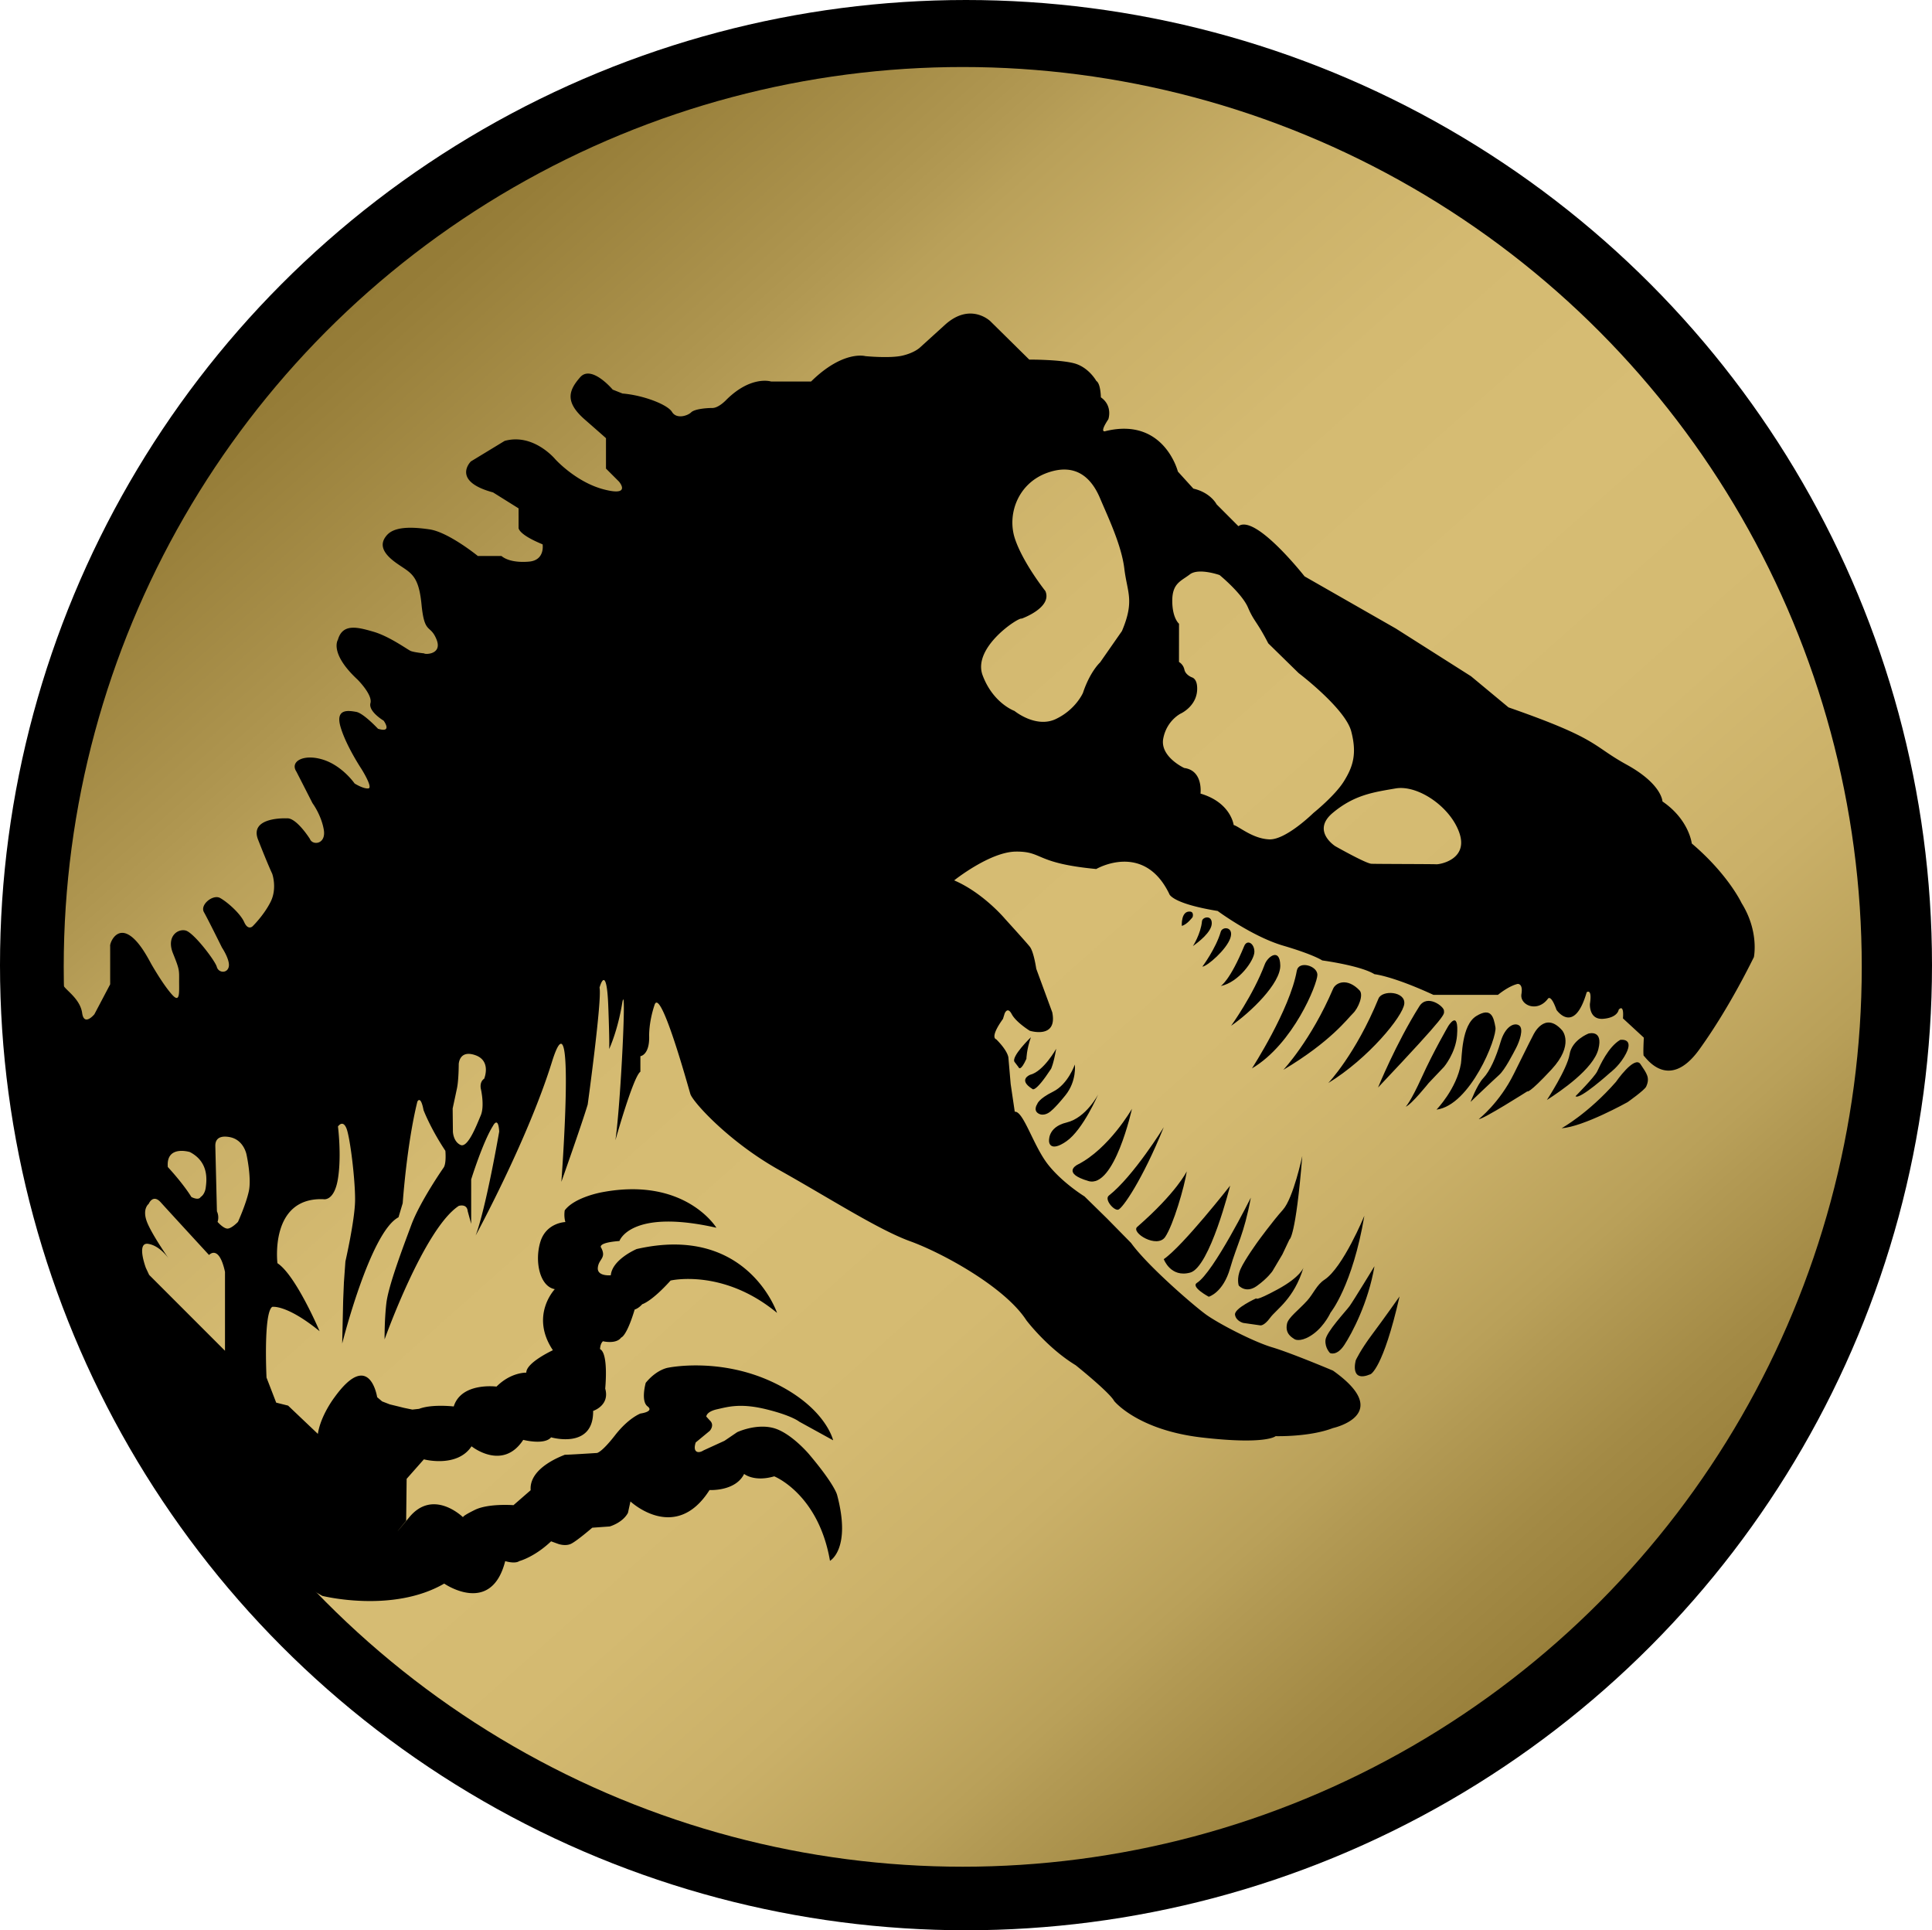<svg xmlns="http://www.w3.org/2000/svg" xml:space="preserve" width="997.566" height="996.507" style="clip-rule:evenodd;fill-rule:evenodd;stroke-linejoin:round;stroke-miterlimit:2" viewBox="0 0 997.566 996.507"><ellipse cx="498.783" cy="498.253" rx="498.783" ry="498.253" style="stroke-width:.979"/><ellipse cx="497.099" cy="499.147" rx="464.197" ry="464.548" style="fill:url(#a);stroke-width:.912"/><path d="M239.09 783.28c-.075-.158.173-.882 6.079-3.785 7.052-3.466 19.962-2.45 19.962-2.45l8.87-7.722c-.96-12.084 17.668-18.161 17.668-18.321 0 .16 16.55-.9 16.55-.9s2.31-.087 9.354-9.142 13.164-11.235 13.164-11.235 7.21-.923 3.605-3.69-.922-12.157-.922-12.157c5.785-7.043 11.57-7.798 11.57-7.798s26.244-5.534 53.83 7.379c27.584 12.912 31.357 30.1 31.357 30.1l-17.524-9.642s-3.69-3.102-17.02-6.372c-13.332-3.27-19.788-1.258-25.405 0-5.618 1.257-5.534 3.773-5.534 3.773l1.76 1.928c2.768 2.515 0 5.45 0 5.45l-7.21 5.953s-1.258 3.27.168 4.528 3.857-.42 3.857-.42l10.816-4.946 6.54-4.444s9.558-4.528 18.613-2.18 18.485 13.53 18.485 13.53c13.605 16.116 14.53 21.135 14.53 21.135 7.397 27.872-3.7 33.919-3.7 33.919-5.97-34.579-28.783-43.606-28.783-43.606-10.453 3.038-15.546-1.251-15.546-1.251-4.467 9.113-17.868 8.319-17.868 8.319-17.6 27.706-40.83 5.897-40.83 5.897l-1.286 5.88c-2.738 5.154-9.412 7.032-9.412 7.032l-9.02.644s-8.213 7.087-11.112 8.375-6.442 0-6.442 0l-3.71-1.343c-8.678 8.22-16.4 10.197-16.4 10.197-2.284 1.594-7.287.025-7.287.025-7.224 28.453-31.492 11.599-31.492 11.599-26.696 15.456-62.935 6.346-62.935 6.346C20.457 741.921 31.6 506.654 32.896 508.983c1.295 2.329 8.52 6.82 9.517 13.973.998 7.153 6.32.666 6.32.666l8.152-15.471v-19.629c-.332-1.33 2.662-9.149 8.817-6.321s11.31 13.641 12.81 16.171c1.496 2.53 6.153 10.445 10.312 15.102 4.16 4.658 3.66-.998 3.66-6.82s.332-5.822-3.16-14.472c-3.494-8.65 2.328-12.809 6.487-11.811 4.158.998 15.304 15.637 16.135 18.777.83 3.14 5.324 3.514 6.155 0 .83-3.514-3.493-9.96-3.493-9.96s-7.153-14.473-9.315-18.299 4.657-9.315 8.317-7.319 10.48 7.985 12.476 12.476 4.325 2.163 4.325 2.163 5.822-5.656 9.315-12.643c3.494-6.986.832-14.472.832-14.472s-2.162-4.491-7.32-17.649c-4.673-11.924 14.806-10.978 14.806-10.978 4.99-.5 11.977 10.646 11.977 10.646 1.33 3.493 8.484 2.828 7.153-4.824-1.33-7.652-5.822-13.641-5.822-13.641-5.157-10.147-8.318-16.302-8.318-16.302-3.493-5.323 3.826-9.315 13.807-6.155 9.98 3.161 16.252 12.29 16.252 12.29s4.454 2.818 7.09 2.545-3.636-10.181-3.636-10.181-7.908-11.907-10.725-21.613c-2.818-9.707 4.363-8.363 8.09-7.727 3.726.637 11.27 8.726 11.27 8.726 7.727 2.364 2.909-4.181 2.909-4.181s-8-4.726-6.817-9.089-6.726-12.181-6.726-12.181c-14.635-13.634-10.09-20.475-10.09-20.475 2.454-8.635 10.18-6.544 18.36-4.181s17.544 9.181 19.18 9.908c1.637.727 6.999 1.272 6.999 1.272.273.637 9.636.728 6.363-7.271s-6.18-2.182-7.726-18.089c-1.545-15.907-6-16.179-13.362-21.542s-8.27-9.908-4.454-14.18c3.818-4.272 12.18-4.381 21.997-2.927s24.906 13.725 24.906 13.725h12.18c5.18 4.273 15.09 2.818 15.09 2.818 7.453-1.181 6.18-8.817 6.18-8.817-13.09-5.363-12.406-8.616-12.406-8.616v-9.96l-13.176-8.235c-21.803-5.882-11.45-16-11.45-16l17.41-10.587c14.902-4.157 26.125 9.423 26.125 9.423s10.663 11.878 25.177 15.629 7.743-4.063 7.743-4.063l-6.702-6.702v-15.694s-.486-.486-10.972-9.653-8.195-15.139-2.36-21.806c5.832-6.667 16.805 6.389 16.805 6.389l5.07 2.014c10.555.833 23.194 5.625 25.555 9.514 2.36 3.889 8.165 1.915 9.863.218 1.697-1.697 7.542-2.263 10.937-2.263s7.354-4.337 7.354-4.337c12.822-12.634 23.005-9.335 23.005-9.335h20.64c16.606-16.337 28.006-13.106 28.006-13.106s12.747 1.257 19.21-.269c6.462-1.526 9.155-4.309 9.155-4.309l12.657-11.489c13.195-12.029 23.518-1.975 23.518-1.975l20.107 19.838s15.44-.09 23.07 1.885c7.63 1.974 11.578 9.155 11.578 9.155 2.244 1.347 2.334 8.438 2.334 8.438 6.283 4.398 3.86 11.31 3.86 11.31-5.117 7.72-1.347 6.104-1.347 6.104 30.16-7.271 37.252 20.915 37.252 20.915l7.99 8.797c8.975 2.064 12 8.117 12 8.117l11.263 11.287c8.72-6.477 34.156 25.9 34.156 25.9l47.083 26.905 38.863 24.663 19.36 16.069c47.266 16.484 42.648 19.462 60.983 29.554s18.502 19.007 18.502 19.007c13.793 9.419 15.138 21.698 15.138 21.698 18.84 15.979 25.732 30.79 25.732 30.79 9.166 14.695 6.334 27.911 6.334 27.911-.105 0-11.93 25.113-28.147 47.61-16.22 22.496-28.147 3.348-28.67 3.348s0-9.417 0-9.417l-10.778-9.941c.628-7.952-2.197-4.499-2.197-4.499s-.42 4.081-7.953 4.709-6.906-7.743-6.906-7.743c1.256-8.267-1.674-5.965-1.674-5.965-6.487 22.393-15.59 9.104-15.59 9.104-3.035-8.58-4.5-5.651-4.5-5.651-5.546 7.22-14.544 3.139-13.603-2.511.94-5.65-1.988-5.232-1.988-5.232-4.813 1.151-10.15 5.651-10.15 5.651h-33.274c-21.346-9.836-30.45-10.673-30.45-10.673-7.323-4.5-26.995-7.115-26.995-7.115s-4.185-2.93-20.195-7.639-33.797-17.893-33.797-17.893c-24.276-3.976-25.027-8.894-25.027-8.894-13.165-27.1-37.67-12.765-37.67-12.765-31.877-3.041-27.31-9.104-41.435-8.999-13.462.1-31.914 14.858-31.914 14.858 15.067 6.488 26.263 19.881 26.263 19.881s10.673 11.719 12.766 14.335 3.348 11.406 3.348 11.406l8.267 22.496c2.825 14.022-11.615 9.522-11.615 9.522s-7.115-4.394-9.313-8.58c-2.197-4.185-3.662-.314-3.662-.314l-.857 2.761c-7.11 9.92-3.504 10.519-3.504 10.519 6.313 6.312 6.313 9.586 6.313 9.586l1.17 13.561 2.103 14.262c4.442-.468 9.586 17.536 17.068 27.122s18.938 16.6 18.938 16.6l11.69 11.457 12.359 12.576c8.544 11.856 32.432 32.432 38.71 36.965 6.276 4.534 24.236 13.95 34.175 16.914 9.94 2.964 31.386 12.031 31.386 12.031 31.91 22.668 0 29.642 0 29.642-12.206 4.708-29.642 4.185-29.642 4.185s-4.708 4.534-38.012.698-45.336-18.832-45.336-18.832c-2.44-4.533-19.877-18.483-19.877-18.483-14.647-8.892-25.458-23.191-25.458-23.191-11.16-17.262-43.592-34.873-59.982-40.801s-41.5-22.145-67.654-36.792c-26.155-14.646-44.638-35.222-45.86-39.232-1.22-4.011-15.343-55.449-18.481-46.033s-2.79 16.391-2.79 16.391c.174 9.59-4.534 10.113-4.534 10.113v8.021c-3.662 2.441-12.903 35.396-12.903 35.396 2.79-19.006 5.928-85.265 3.487-70.618-2.255 13.53-6.147 22.299-6.727 23.557.105-.744.222-4.441-.422-21.814-.872-23.539-4.533-9.939-4.533-9.939 1.395 5.754-6.103 60.331-6.103 60.331-3.14 10.462-13.6 39.93-13.6 39.93s7.67-102.179-4.883-61.853-39.38 89.571-39.38 89.571c5.378-14.217 12.167-53.667 12.167-53.667-.513-8.325-3.203-2.951-3.203-2.951-5.25 8.32-11.27 27.666-11.27 27.666v22.927l-1.794-6.532c-.384-4.099-4.61-2.736-4.61-2.736-17.933 11.739-38.298 68.909-38.298 68.909s-.128-9.606.897-18.572 8.453-28.562 12.936-40.602 16.523-29.331 16.523-29.331c1.665-2.05 1.024-8.838 1.024-8.838-7.813-11.784-11.27-21.006-11.27-21.006-1.538-8.069-3.203-4.355-3.203-4.355-5.508 22.286-7.557 52.386-7.557 52.386l-2.177 7.301c-14.602 7.556-29.075 65.194-29.075 65.194l.512-22.415.384-9.222.77-10.759s4.866-21.261 4.994-31.508-2.562-32.661-4.483-37.272-4.355-.897-4.355-.897 1.922 14.858 0 26.898c-1.92 12.039-7.557 10.63-7.557 10.63-27.922-1.024-23.695 33.046-23.695 33.046 9.478 6.148 21.774 35.095 21.774 35.095-17.163-13.961-24.464-12.552-24.464-12.552-4.61 3.074-2.946 36.503-2.946 36.503l4.996 12.937 6.148 1.537 15.37 14.601c1.41-9.478 8.453-18.7 8.453-18.7 18.316-25.488 22.16-.256 22.16-.256l2.56 2.177 3.97 1.537 4.228 1.025 3.074.769 4.354.896 3.46-.384c6.66-2.562 17.89-1.229 17.89-1.229 3.97-12.655 22.084-10.256 22.084-10.256 7.527-7.528 15.385-7.197 15.385-7.197-.083-5.211 13.73-11.586 13.73-11.586-11.993-17.954.993-31.514.993-31.514-7.858-1.406-10.505-14.558-7.444-24.483 3.06-9.926 12.903-10.174 12.903-10.174-.91-3.061-.33-6.039-.33-6.039 5.21-6.948 19.436-9.383 19.436-9.383 42.86-8.007 58.872 18.368 58.872 18.368-44.43-10.048-50.058 6.839-50.058 6.839-12.155.935-9.378 3.581-9.378 3.581 2.725 5.364-1.362 5.62-1.788 10.217s6.7 3.902 6.7 3.902c.748-8.232 13.346-13.548 13.346-13.548 57.126-13.055 72.494 32.968 72.494 32.968-27.87-23.076-54.964-16.713-54.964-16.713-9.895 10.976-14.634 12.223-14.634 12.223-2.08 2.328-3.91 2.744-3.91 2.744-4.24 14.053-6.983 14.468-6.983 14.468-2.578 3.576-9.397 1.913-9.397 1.913-1.496 1.33-1.496 4.074-1.496 4.074 4.49 2.246 2.66 20.373 2.66 20.373 2.495 8.731-6.236 11.514-6.236 11.514.25 20.079-21.702 13.637-21.702 13.637-3.493 4.158-14.386 1.309-14.386 1.309-10.643 16.276-26.692 3.326-26.692 3.326-7.483 11.309-24.613 6.735-24.613 6.735l-8.897 10.062-.25 21.619s-10.835 13.251 1.63-1.81c12.09-14.606 26.852-.828 27.734.019.014.031.04.04.04.04zM87.028 649.634c.24.331.367.526.367.526s-.132-.186-.367-.526c-1.194-1.647-5.205-6.641-10.468-7.487-6.32-1.015-1.24 12.415-1.24 12.415l1.692 3.611 39.16 39.162v-40.742c-3.16-14.446-8.237-8.69-8.237-8.69s-20.878-22.684-24.942-27.199c-4.063-4.514-6.207.79-6.207.79s-3.273 2.37-1.13 8.69c1.895 5.581 9.597 16.883 11.372 19.45M608.776 322.01l-.02 19.746s2.195 1.136 2.796 3.941c.6 2.805 3.906 4.006 3.906 4.006s2.204.501 2.604 4.206c1.097 10.141-8.313 14.423-8.313 14.423s-7.31 3.506-9.114 12.921c-1.803 9.414 10.817 15.224 10.817 15.224 9.915 1.302 8.413 13.22 8.413 13.22 15.725 4.608 17.127 16.226 17.127 16.226 2.905.801 9.715 7.011 18.33 7.412 8.613.4 22.835-13.622 22.835-13.622s11.118-8.914 15.725-16.326c4.607-7.411 6.91-14.022 3.806-25.84-3.105-11.819-27.143-30.048-27.143-30.048l-15.694-15.366c-5.934-11.519-7.33-11.17-10.472-18.5-3.14-7.33-14.66-16.755-14.66-16.755s-10.82-3.839-15.358-.349-9.076 4.538-9.076 13.613c0 9.076 3.49 11.868 3.49 11.868M111.183 591.774l.823 33.593s1.318 2.47.33 5.435c0 0 3.128 3.622 5.27 3.458 2.14-.165 5.27-3.458 5.27-3.458s4.116-9.058 5.598-15.809c1.482-6.752-1.153-18.773-1.153-18.773s-1.318-7.904-8.893-9.222-7.245 3.788-7.245 4.776m428.592-286.635c3.683 8.594-12.28 14.242-12.28 14.242-1.226-.982-25.537 14.734-20.135 29.222s16.453 18.418 16.453 18.418 11.05 9.086 21.364 4.174c10.314-4.911 13.997-13.506 13.997-13.506 3.684-11.05 8.84-15.716 8.84-15.716l11.296-16.207c6.63-15.716 2.7-19.891 1.228-32.169s-8.595-27.012-12.524-36.343c-3.93-9.331-11.54-18.663-27.012-13.261-15.47 5.403-21.118 21.61-16.944 34.134 4.175 12.524 15.717 27.012 15.717 27.012M236.862 549.448s0 8.039-.915 12.417a1619 1619 0 0 1-2.222 10.391l.13 11.96s.13 5.104 3.922 6.862c3.79 1.757 8.365-10.333 10.456-15.235s.066-13.658.066-13.658-.915-3.529 1.7-5.294c0 0 3.854-9.214-4.576-12.155s-8.56 4.712-8.56 4.712m-150.217 53.03s7.575 8.069 12.186 15.479c0 0 3.623 1.976 4.776 0 0 0 2.14-1.153 2.635-4.94s1.646-13.174-8.234-18.279c0 0-12.35-3.788-11.363 7.74m602.822-165.624s15.767 8.934 18.657 9.065 31.928.132 33.504.263c1.577.132 16.555-2.365 11.957-16.029-4.6-13.665-21.548-25.096-32.98-23.125-11.43 1.971-21.284 3.285-32.452 12.614-11.168 9.328 1.314 17.212 1.314 17.212"/><path d="M545.356 541.422s-6.513 11.701-13.43 13.428c0 0-6.566 2.497 1.128 7.323 0 0 1.26 2.411 9.652-10.389 0 0 1.24-2.328 2.65-10.362m-13.07-5.935s-10.493 10.142-8.395 12.8 2.238 3.007 2.238 3.007.98 1.679 3.847-4.686c0 0 .07-4.686 2.31-11.121m22.688 14.073s-3.477 10.177-11.195 13.994c-7.718 3.816-8.226 6.445-8.226 6.445s-2.206 3.138.593 4.834c2.8 1.697 5.767-.678 5.767-.678s2.29-1.357 8.227-8.736c5.937-7.378 4.834-15.859 4.834-15.859m12.07 15.383s-6.176 12.131-16.32 14.557c-10.146 2.426-9.043 9.924-9.043 9.924s.33 5.735 8.932-.22 16.43-24.261 16.43-24.261m17.424 7.499s-11.862 20.708-28.23 28.892c-.662.331-7.72 4.411 5.734 8.381s22.496-37.273 22.496-37.273m16.43 9.484s-15.678 25.379-28.34 35.288c-2.536 1.985 2.647 7.939 4.853 7.278s12.494-15.403 23.488-42.566m11.876 22.791s-5.198 10.916-25.584 28.672c-3.418 2.977 10.256 11.358 14.446 5.183s9.925-25.805 11.138-33.855m22.386 7.389s-24.426 31.204-34.262 37.934c0 0 3.495 9.704 13.64 6.948 10.146-2.757 20.622-44.882 20.622-44.882m10.696 6.175s-19.298 38.713-27.827 44c-3.38 2.095 6.103 7.168 6.103 7.168s7.394-2.025 11.028-14.716c3.634-12.692 7.093-17.141 10.696-36.452m26.557-21.471s-4.59 21.711-9.99 27.733c-5.402 6.021-12.828 16.244-12.828 16.244s-6.886 9.49-9.046 14.351c-2.16 4.86-.945 8.506-.945 8.506s3.645 4.32 9.316.27c5.67-4.05 8.1-7.696 8.1-7.696l5.132-8.641 3.645-7.696s3.24-.936 6.616-43.071m.629 57.559s-1.414 4.798-13.358 11.278c-11.943 6.48-11 4.594-11 4.594s-11.472 5.186-11 8.486 4.243 4.243 4.243 4.243l8.8 1.257s1.894.472 5.11-3.929c3.219-4.4 12.333-9.743 17.205-25.929m31.43-26.715s-11 26.715-20.587 33.001c-4.055 2.659-5.713 7.233-8.91 10.774-4.362 4.829-9.694 8.682-10.42 11.855-1.256 5.5 2.93 7.344 3.744 7.994s4.43 1.435 10.086-2.808 8.643-10.843 8.643-10.843 11.315-13.81 17.444-49.973m5.216 26.049s-10.935 17.947-12.837 20.562c-1.9 2.614-12.098 13.426-12.454 17.529-.357 4.102 2.352 6.717 2.352 6.717s3.446 1.783 7.37-4.16c3.92-5.943 12.36-21.75 15.57-40.648m12.954 15.602s-8.082 11.497-14.144 19.579c-6.06 8.082-8.44 13.312-8.44 13.312s-3.445 11.885 7.608 7.25c0 0 6.418-2.566 14.976-40.141M610.21 477.985s-.53-7.854 4.317-7.37c2.105.211 1.263 2.843 1.263 2.843s-2.842 3.895-5.58 4.527m5.746 10.423s4.047-6.228 4.677-12.844c.21-2.211 5.16-3.369 5.053 1.158-.105 4.527-6.93 9.685-9.73 11.686m4.866 10.633s7.004-9.381 9.497-18.029c.842-2.922 6.948-2.606 4.948 3.29-2 5.895-11.834 14.528-14.445 14.739m9.497 10.001s4.722-2.699 12.107-20.634c1.474-3.58 5.264-1.474 5.264 2.948s-8.107 15.791-17.37 17.686m5.347 20.53s11.4-15.753 17.392-31.754c1.474-3.936 7.79-8.748 8 .554.212 9.302-15.306 24.252-25.392 31.2m10.759 22.003s19.594-30.249 23.162-50.428c.947-5.359 10.633-2.622 10.633 2.116s-12.423 35.691-33.795 48.312m16.222.735s14.282-15.183 25.68-41.844c1.415-3.306 7.356-5.796 13.666.825 2.238 2.348-.707 9.298-3.416 11.89s-11.427 14.553-35.93 29.129m23.207 6.801s14.104-14.793 25.917-43.587c1.885-4.594 14.018-3.77 13.312 2.709s-18.613 28.288-39.23 40.878m25.682 2.341s9.18-22.634 21.323-41.938c4.123-6.554 12.84.161 12.722 2.281-.117 2.121 3.335.113-34.045 39.657m14.3 9.87s2.44-2.266 8.366-15.338 13.595-26.264 13.595-26.264 5.606-9.146 4.53 4.826c-.696 9.063-6.707 16.209-6.707 16.209l-7.932 8.356s-9.064 11.34-11.852 12.211m15.892 1.529s10.413-10.725 12.62-23.8c.556-3.294.242-19.806 7.928-24.512s8.94.471 9.882 5.804c.94 5.333-13.02 40.312-30.43 42.508m17.568-3.922s3.34-8.894 6.587-12.339c3.45-3.66 6.588-10.719 8.94-18.718 2.354-7.999 7.06-10.196 9.569-8.471 2.51 1.726.157 8.314-1.568 11.608s-5.804 11.293-8.784 13.96-15.372 14.431-14.744 13.96m4.246 8.816s10.743-8.356 18.17-23.476c7.429-15.12 9.948-19.894 9.948-19.894s5.836-12.865 14.987-2.388c0 0 6.366 7.295-5.57 20.16s-12.468 11.274-12.468 11.274-22.945 14.589-25.067 14.324m35.173-9.863s10.527-16.062 11.72-23.55c1.195-7.489 9.768-10.744 9.768-10.744s7.706-2.279 5.1 8.031c-2.604 10.309-19.642 21.813-26.588 26.263m14.797-1.966s9.782-9.863 11.192-12.809c1.41-2.947 5.7-12.682 11.887-16.264 0 0 8.277-1.346 1.922 8.953-3.147 5.101-7.132 7.977-7.132 7.977s-15.916 14.314-17.87 12.143m-7.204 16.553s13.722-7.567 28.05-23.912c0 0 9.575-13.883 12.683-9.192 3.107 4.692 5.114 6.946 2.924 11.638-.853 1.827-9.566 7.981-9.566 7.981s-22.73 12.713-34.09 13.485"/><defs><linearGradient id="a" x1="0" x2="1" y1="0" y2="0" gradientTransform="matrix(712.009 800.122 -800.733 712.547 166.062 101.055)" gradientUnits="userSpaceOnUse"><stop offset="0" style="stop-color:#8d742f;stop-opacity:1"/><stop offset=".07" style="stop-color:#967d38;stop-opacity:1"/><stop offset=".18" style="stop-color:#ae954f;stop-opacity:1"/><stop offset=".2" style="stop-color:#b39a54;stop-opacity:1"/><stop offset=".22" style="stop-color:#b9a059;stop-opacity:1"/><stop offset=".3" style="stop-color:#cab068;stop-opacity:1"/><stop offset=".39" style="stop-color:#d4ba71;stop-opacity:1"/><stop offset=".5" style="stop-color:#d7bd74;stop-opacity:1"/><stop offset=".61" style="stop-color:#d4ba71;stop-opacity:1"/><stop offset=".7" style="stop-color:#cab068;stop-opacity:1"/><stop offset=".78" style="stop-color:#b9a059;stop-opacity:1"/><stop offset=".8" style="stop-color:#b39a54;stop-opacity:1"/><stop offset=".86" style="stop-color:#a38a45;stop-opacity:1"/><stop offset=".94" style="stop-color:#937a35;stop-opacity:1"/><stop offset="1" style="stop-color:#8d742f;stop-opacity:1"/></linearGradient></defs></svg>